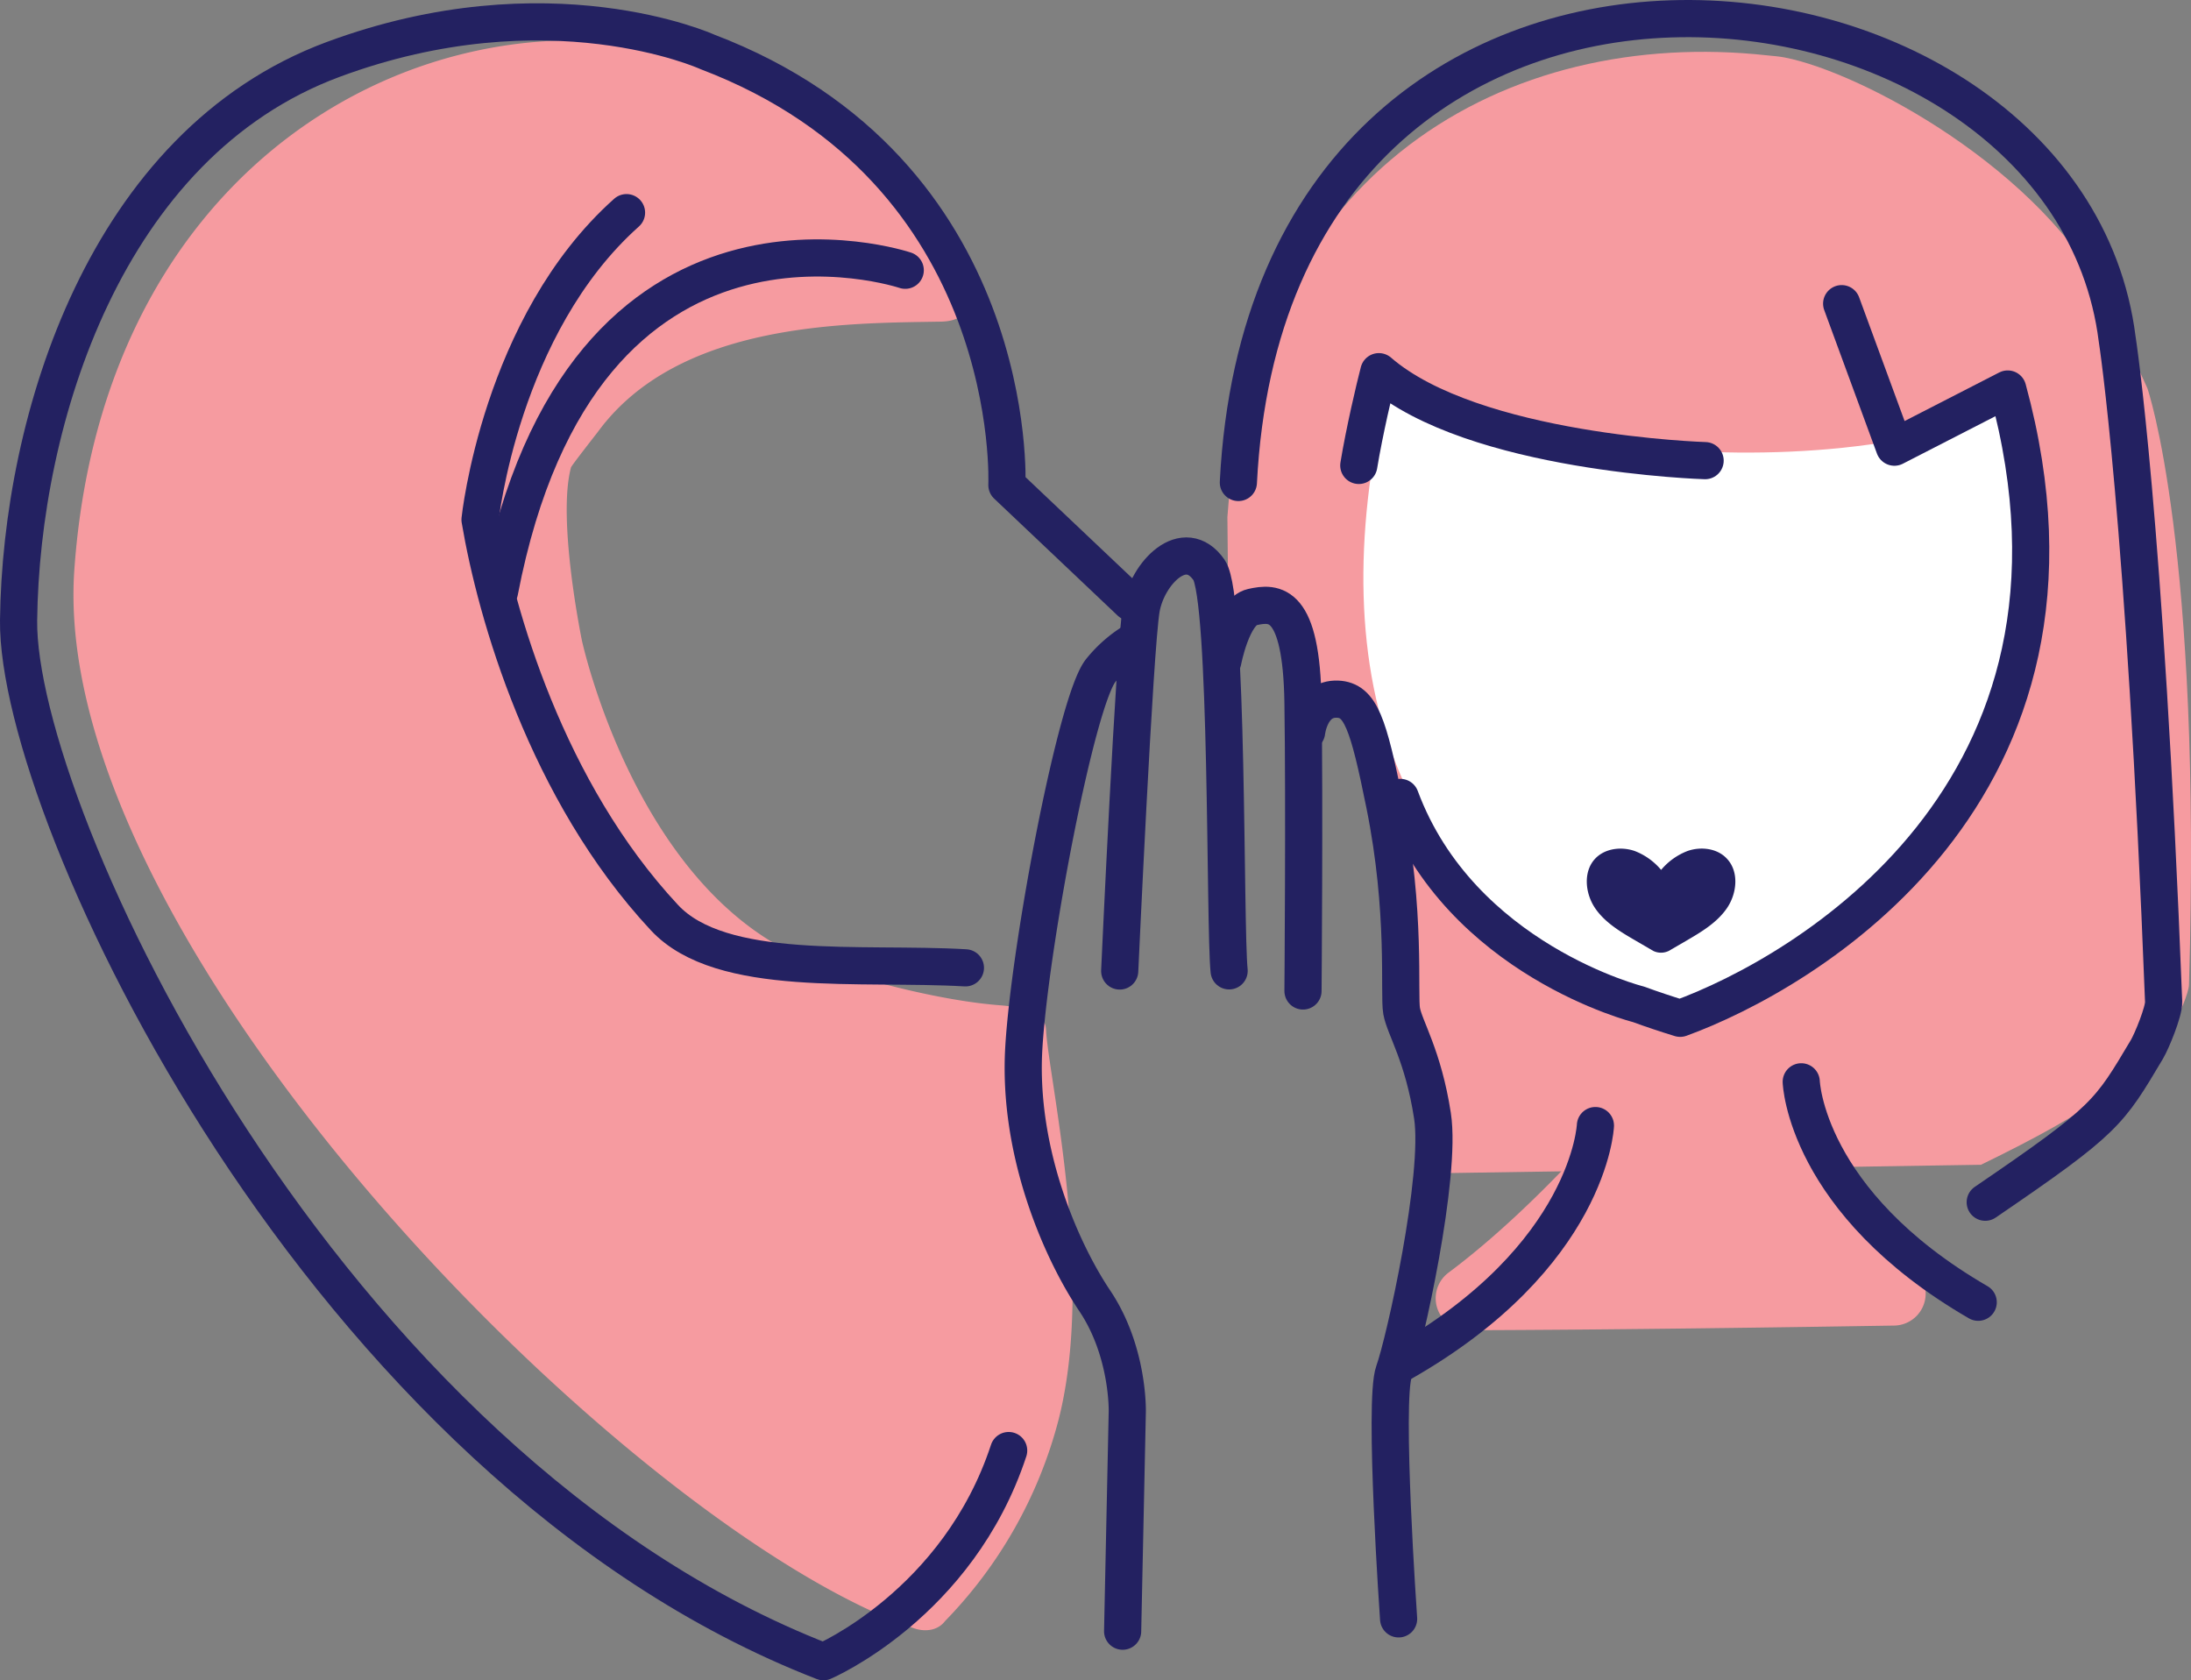 <svg xmlns="http://www.w3.org/2000/svg" viewBox="0 0 471.58 361.67"><rect x="0" y="0" width="471.58" height="361.67" fill="#808080" stroke="none"/><defs><style>.cls-1{fill:#f69ba0;}.cls-2,.cls-4{fill:none;}.cls-3{fill:#fff;}.cls-4{stroke:#232161;stroke-linecap:round;stroke-linejoin:round;stroke-width:8px;}.cls-5{fill:#232161;}</style></defs><title>Asset 7</title><g id="Layer_2" data-name="Layer 2"><g id="USP"><path class="cls-1" d="M346.1,241.12s-16.35,19.4-34.29,32.78a6.88,6.88,0,0,0,4.11,12.42c31.71-.09,69.94-.65,91.78-1a6.88,6.88,0,0,0,4.54-11.95c-11-10.11-26-24.6-32.6-34.29A154,154,0,0,0,346.1,241.12Z"/><path class="cls-1" d="M264.18,111.29c5.29-74.86,60.27-105.5,116.23-99.37,1.26.14,2.51.21,3.76.46,16.47,3.22,55.61,24.11,69.78,53l8.26,18.23s11.75,34,8.94,128.31c0,1.69-2.3,7-3.25,8.47-7.36,11.34-17.32,18.54-41.53,30.32L307.5,252.56l-4.88-59-7.73-40.68-12.81-3.56-1.83-18.41-15.87.81Z"/><path class="cls-2" d="M299.57,89s78.8,33.51,128.24,3.13c4,15.06,18.47,82.81-65.95,122.86C302.71,186.89,287.81,167.83,299.57,89Z"/><path class="cls-3" d="M298.15,85.76s74.24,23.9,132.22,3.25c10.57,30.11,4,100.45-68.76,128.15C298.55,197.64,284.65,144.46,298.15,85.76Z"/><path class="cls-4" d="M396.39,65.36l11.35,30.89,24.39-12.52c23.76,87.13-44.36,125.94-70.5,135.45q-4.67-1.43-8.95-3s-38.26-9.55-51.28-44.54"/><path class="cls-5" d="M363.22,183.17a13.91,13.91,0,0,0-5.69,4.07,13.91,13.91,0,0,0-5.69-4.07c-2.9-1-6.45-.57-8.54,1.69-2.58,2.79-2.12,7.43,0,10.58s5.54,5.16,8.84,7.08l3.71,2.16a3.82,3.82,0,0,0,3.32,0l3.72-2.16c3.29-1.92,6.69-3.93,8.83-7.08s2.61-7.79,0-10.58C369.68,182.6,366.12,182.15,363.22,183.17Z"/><path class="cls-4" d="M367,99.15S317.13,97.66,296.78,80c-.9,3.42-3.13,12.93-4.32,20.18"/><path class="cls-4" d="M427.29,258.77c26.13-17.82,26.61-19.16,34.79-32.88,1.05-1.76,3.69-8.2,3.61-10.25-4.05-104.82-10-142.65-10-142.65C444.72-14.6,273.51-33.52,266.54,103.85"/><path class="cls-1" d="M16,122.64C10.34,203.09,135.42,329.19,196.7,350.47c2.44.84,5.16.5,6.7-1.54a97,97,0,0,0,24.45-43.38c7.91-31-2.21-73.53-2.72-84.06-.19-3.83-6-4.82-10-5.12-12.81-1-29.66-5.45-39.59-9.09-38.39-14.09-50.3-69.45-50.3-69.45s-5.36-26-2.34-37.22c.1-.4,5.59-7.39,5.84-7.73,17.45-23.7,53.62-23.3,73.71-23.65,6.23-.11,6.12-3.78,4.11-8.1C166.23-25.36,25-4.9,16,122.64Z"/><path class="cls-4" d="M217.1,312.22c-10.88,33.08-39.87,45.45-39.87,45.45C69.15,315.7,3.52,175,4,133.52,4.51,90.4,22.69,31,71.69,12.8c46.36-17.2,80.57-1.63,80.57-1.63,67.56,25.7,64.46,93.24,64.46,93.24l26.6,25.2"/><path class="cls-4" d="M207.79,208.32C185.45,207,155.25,210.68,143,197.5c-25.4-27.23-36.29-65.5-39.68-85.65,0,0,4.37-41.87,31.53-66.08"/><path class="cls-4" d="M194.84,58.17s-69.53-23.44-87.33,69.17"/><path class="cls-4" d="M241.63,351.1l1-47.23s.34-12.94-7-23.88-16.59-32.19-15.27-54.42,11.35-74.93,16.59-81.29a27.5,27.5,0,0,1,7.41-6.41"/><path class="cls-4" d="M241,209s3.17-69.54,4.64-78c1.33-7.63,9.29-15.93,14.6-8.3,4.16,6,3.32,76.65,4.31,86.27"/><path class="cls-4" d="M263.2,142.29s2-10.62,6.3-11.61c4.87-1.11,10.62-1.33,10.95,20.57s0,62.05,0,62.05"/><path class="cls-4" d="M281.23,157.55s.77-7.3,6.66-7.06c4.95.21,6.61,5.19,10.14,22.66,4.68,23.12,3,40.81,3.65,44.46s4.65,9.62,6.64,22.56-6,48.77-8.29,55.08,1,53.2,1,53.2"/><path class="cls-4" d="M387.69,232.85s.85,25.88,38.09,47.45"/><path class="cls-4" d="M343.39,242.27s-1.19,28.13-41.89,51.21"/></g></g></svg>